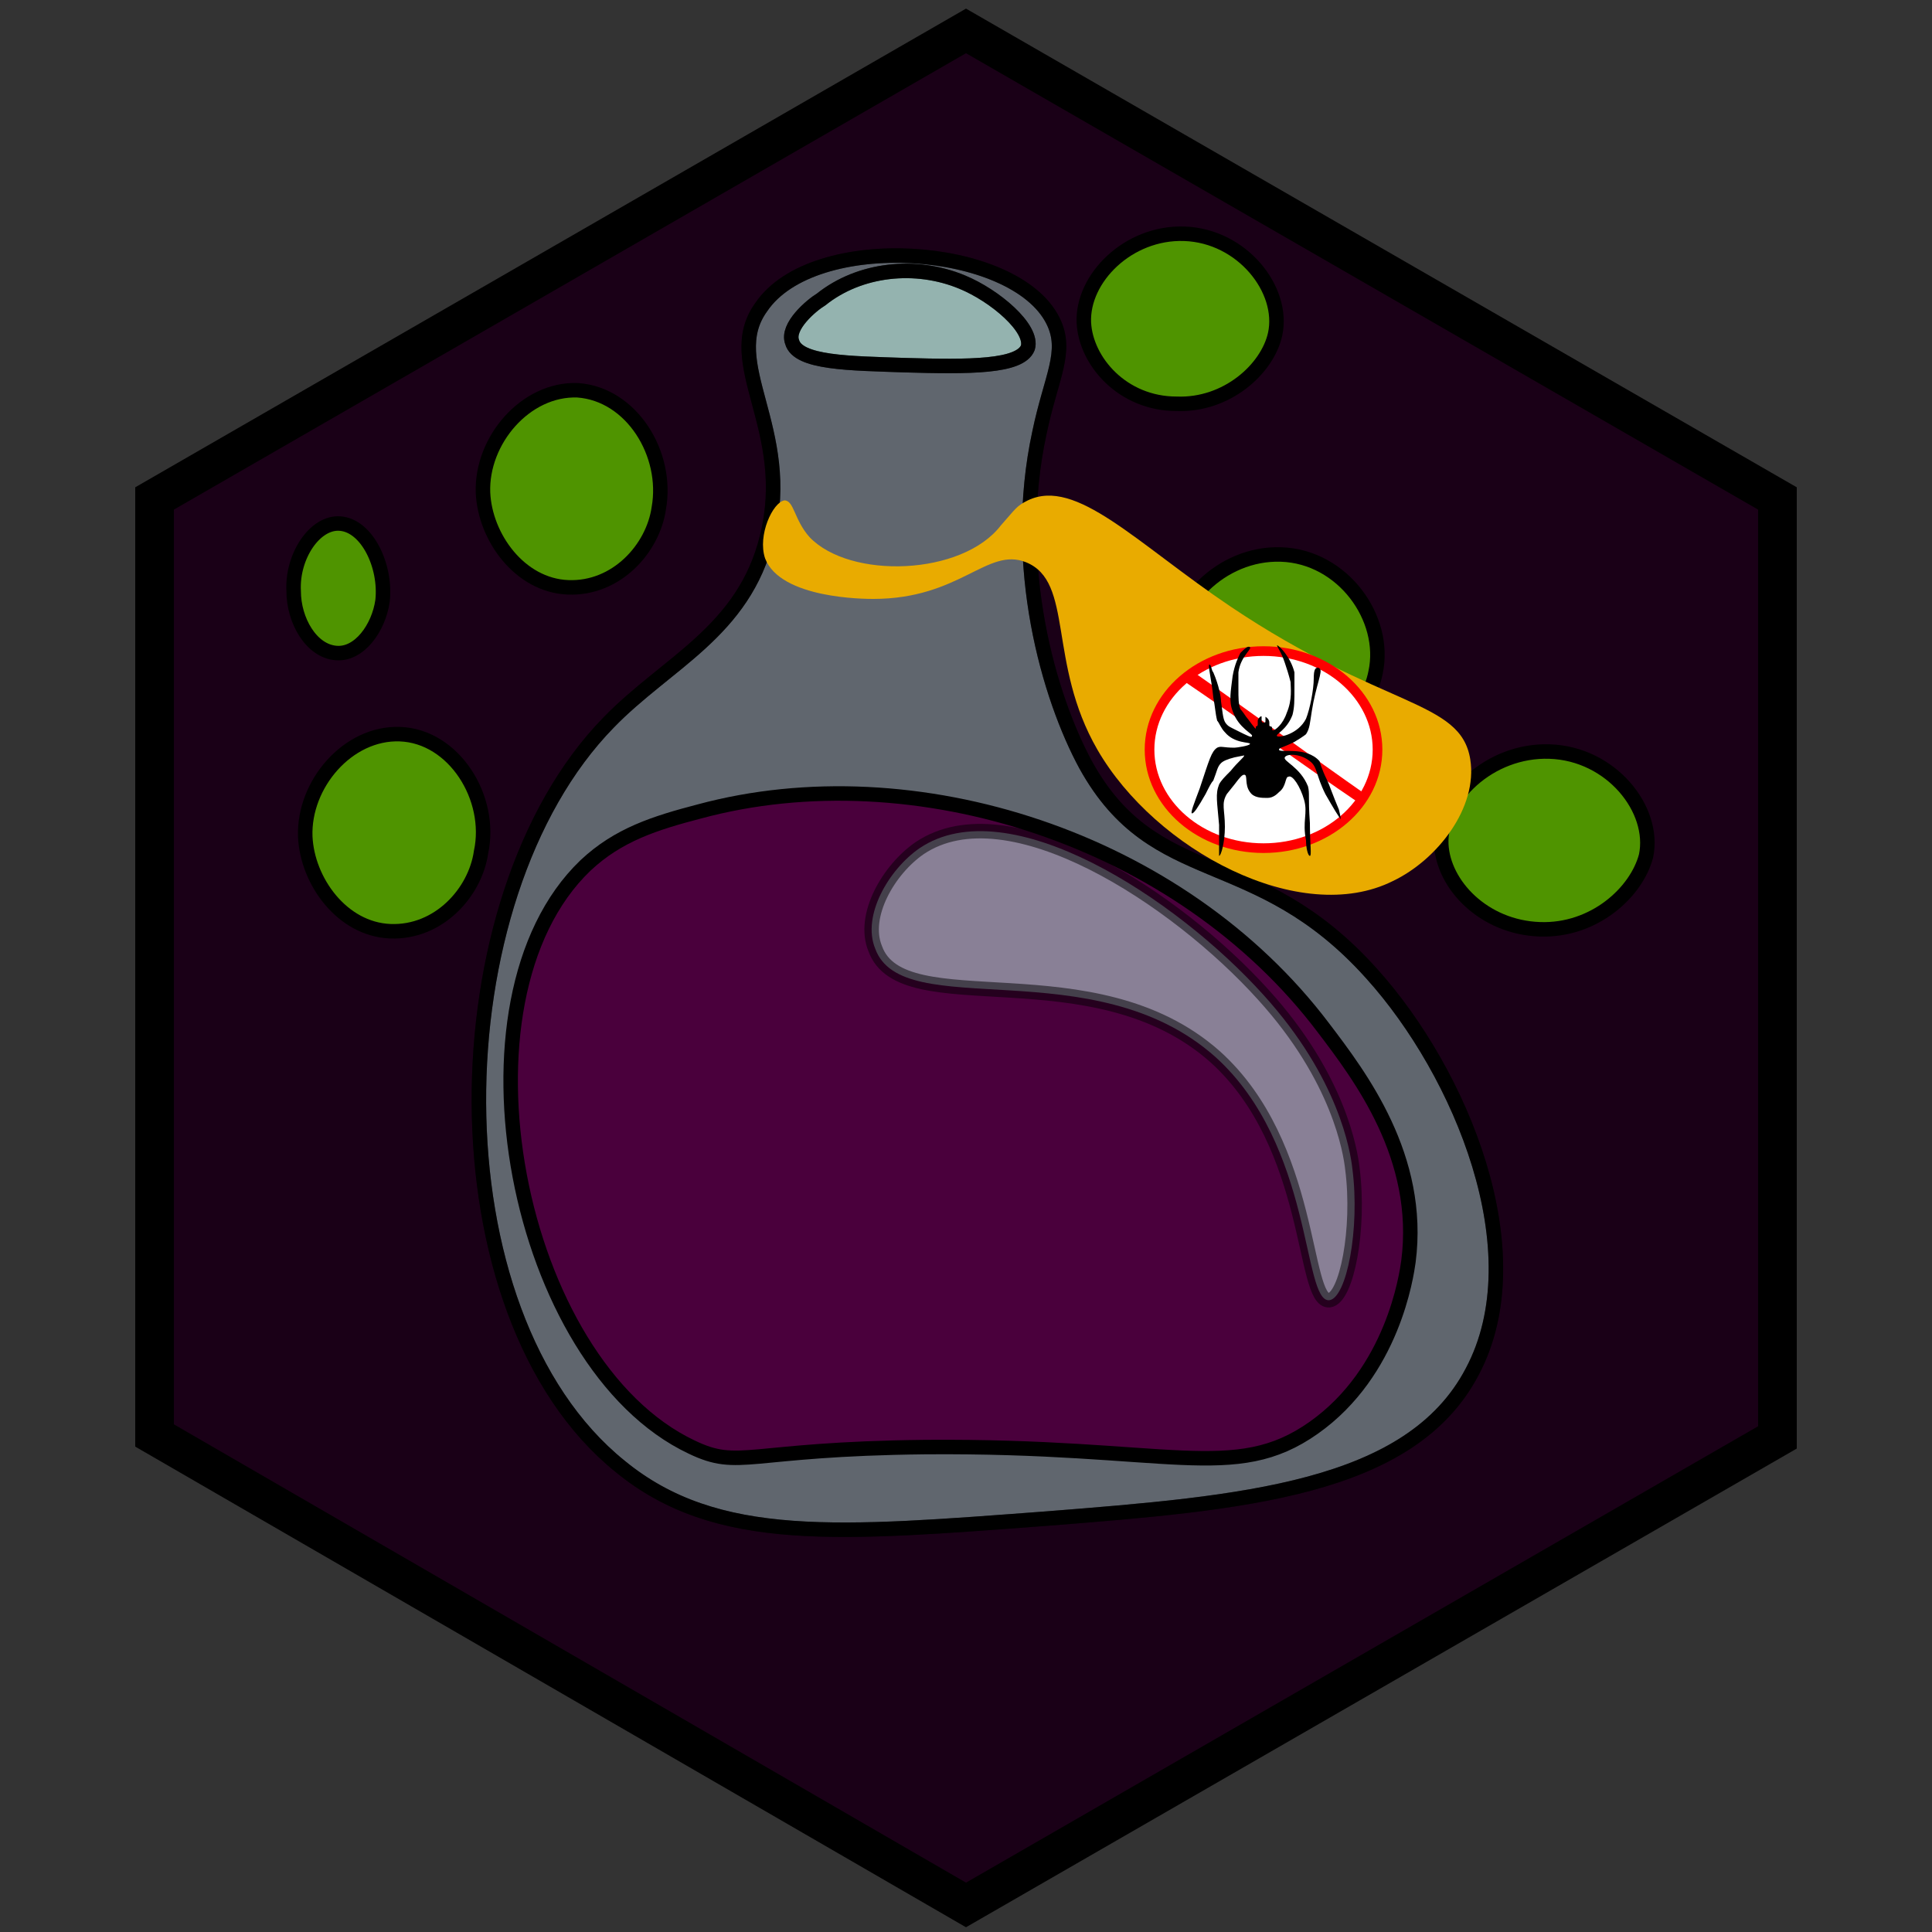 <?xml version="1.0" encoding="utf-8"?>
<!-- Generator: Adobe Illustrator 26.0.3, SVG Export Plug-In . SVG Version: 6.00 Build 0)  -->
<svg version="1.1" id="Ebene_1" xmlns="http://www.w3.org/2000/svg" xmlns:xlink="http://www.w3.org/1999/xlink" x="0px" y="0px"
	 viewBox="0 0 100 100" style="enable-background:new 0 0 100 100;" xml:space="preserve">
<rect x="0" y="0" width="100" height="100" fill="#333333" stroke="none"/>
<style type="text/css">
	.st0{fill:#1A0017;stroke:#000000;stroke-width:2;stroke-miterlimit:10;}
	.st1{opacity:0.4;fill:#C9FFF0;stroke:#000000;stroke-width:0.75;stroke-miterlimit:10;}
	.st2{fill:#4A003C;stroke:#000000;stroke-width:0.75;stroke-miterlimit:10;}
	.st3{opacity:0.5;fill:#C9FFF0;stroke:#000000;stroke-width:0.75;stroke-miterlimit:10;}
	.st4{fill:none;stroke:#000000;stroke-width:0.75;stroke-miterlimit:10;}
	.st5{fill:#4F9400;stroke:#000000;stroke-width:0.75;stroke-miterlimit:10;}
	.st6{fill:#E9AB00;}
	.st7{fill:#FFFFFF;stroke:#FF0000;stroke-width:0.5;stroke-miterlimit:10;}
	.st8{fill:#FF0000;}
</style>
<g id="Ebene_1_00000017510764199299988230000010460311392665681541_">
	<path class="st0" d="M92,25.8L50,1.6L8,25.8v48.5l42,24.3l42-24.2V25.8z"/>
</g>
<path class="st1" d="M31.5,37.4c-8.9,9.1-9.2,30.6,0.6,38.5c5,4.1,11.4,3.5,22.1,2.7C64.3,77.8,73,77.1,76.2,71
	c3.3-6.2-0.6-15.5-5.2-20.6c-6-6.7-11.2-4.3-14.8-10.8c-1.9-3.5-3.9-10.3-2.4-17.2c0.6-2.9,1.5-4.2,0.7-5.8c-2-4-12.4-4.7-15.1-0.7
	c-2.1,2.9,1.7,6.3,0.3,11.9C38.5,32.7,34.5,34.3,31.5,37.4z"/>
<path class="st2" d="M30.3,44.8c-7.3,7-3.6,25.8,5.5,30.1c2.5,1.2,2.8,0.1,12.1,0c12.6-0.1,16,1.9,20.1-1c4.1-2.9,4.8-7.9,4.9-8.6
	c0.7-5.4-2.5-9.6-4.4-12.1C61.1,43.4,47.3,39,36.2,42C33.9,42.6,32,43.2,30.3,44.8z"/>
<path class="st3" d="M41,17.7c0.3,1.1,3,1.1,5.8,1.2c3.4,0.1,6,0.1,6.4-0.9c0.3-1-1.7-2.7-3.4-3.4c-2.4-1-5.3-0.7-7.3,0.9
	C42,15.8,40.7,16.9,41,17.7z"/>
<path class="st3" d="M47.6,43.9c4.6-3.1,13.3,2.6,17.8,7.6c3.9,4.3,4.5,8.1,4.6,9c0.4,3.1-0.3,6.7-1.2,6.8c-1.4,0.1-0.8-8-5.9-12.6
	c-6.3-5.6-16.2-1.7-17.6-5.6C44.6,47.4,46,45,47.6,43.9z"/>
<path class="st4" d="M31.5,37.4c-8.9,9.1-9.2,30.6,0.6,38.5c5,4.1,11.4,3.5,22.1,2.7C64.3,77.8,73,77.1,76.2,71
	c3.3-6.2-0.6-15.5-5.2-20.6c-6-6.7-11.2-4.3-14.8-10.8c-1.9-3.5-3.9-10.3-2.4-17.2c0.6-2.9,1.5-4.2,0.7-5.8c-2-4-12.4-4.7-15.1-0.7
	c-2.1,2.9,1.7,6.3,0.3,11.9C38.5,32.7,34.5,34.3,31.5,37.4z"/>
<path class="st4" d="M41,17.7c0.3,1.1,3,1.1,5.8,1.2c3.4,0.1,6,0.1,6.4-0.9c0.3-1-1.7-2.7-3.4-3.4c-2.4-1-5.3-0.7-7.3,0.9
	C42,15.8,40.7,16.9,41,17.7z"/>
<path class="st5" d="M29.9,20.2c-2.7-0.1-5,2.6-4.9,5.3c0.1,2.3,1.9,4.8,4.4,4.9c2.5,0.1,4.4-2,4.7-4.1
	C34.6,23.5,32.7,20.4,29.9,20.2z"/>
<path class="st5" d="M20.7,38c-2.7-0.1-5,2.6-4.9,5.3c0.1,2.3,1.9,4.8,4.4,4.9c2.5,0.1,4.4-2,4.7-4.1C25.5,41.3,23.5,38.1,20.7,38z"
	/>
<path class="st5" d="M66.3,28.7c-3.1-0.1-5.7,2.6-5.6,5.3c0.1,2.3,2.1,4.8,5.1,4.9c2.8,0.1,5-2,5.4-4.1C71.8,32,69.5,28.8,66.3,28.7
	z"/>
<path class="st5" d="M80.2,38.9c-3.1-0.1-5.7,2.4-5.6,4.8c0.1,2.1,2.2,4.3,5.1,4.4c2.8,0.1,5-1.9,5.5-3.8
	C85.7,41.9,83.4,39,80.2,38.9z"/>
<path class="st5" d="M61.3,12.1c-2.9-0.1-5.3,2.3-5.2,4.6c0.1,2,2,4.2,4.8,4.2c2.6,0.1,4.7-1.8,5.1-3.6C66.5,15,64.3,12.2,61.3,12.1
	z"/>
<path class="st5" d="M17.6,27.1c-1.3-0.1-2.5,1.7-2.4,3.5c0,1.5,0.9,3.1,2.2,3.2c1.2,0.1,2.2-1.3,2.4-2.7C20,29.3,19,27.2,17.6,27.1
	z"/>
<path class="st6" d="M76.1,39.3c0.4,2.5-1.7,5.2-4,6.3c-4.8,2.4-12.3-1.6-15.3-6.8c-2.6-4.5-1.2-8.7-3.7-9.7c-2-0.8-3.4,1.9-7.9,1.9
	c-0.4,0-4.8,0-5.6-2.1c-0.4-1.2,0.4-2.9,1-3c0.5,0,0.5,1,1.3,1.9c2.1,2.2,7.9,2,9.9-0.6c0.8-0.9,0.8-1,1.4-1.3
	c2.5-1.2,5.6,2.2,10.5,5.5C71.6,36.7,75.6,36.2,76.1,39.3z"/>
<ellipse class="st7" cx="65.4" cy="38.8" rx="5.9" ry="5.1"/>
<path class="st8" d="M61.2,35.2c3.1,2.1,6.1,4.3,9.2,6.4c0.1-0.1,0.2-0.3,0.4-0.4c-3-2.1-6-4.3-9-6.4C61.6,34.9,61.4,35.1,61.2,35.2
	z"/>
<path d="M68.6,41.1c-0.5-1-0.4-1.4-0.8-1.7c-0.5-0.4-1.2-0.4-1.3-0.2c-0.1,0.2,0.8,0.5,1.2,1.5c0.1,0.4,0,0.5,0.1,1.9
	c0,1.1,0.1,1.7,0,1.7c-0.1,0-0.2-0.4-0.2-0.8c-0.2-1,0.1-1.4-0.1-2.1c-0.2-0.7-0.6-1.3-0.8-1.2c-0.2,0-0.1,0.5-0.5,0.8
	c-0.1,0.1-0.3,0.3-0.6,0.3c-0.3,0-0.7,0-0.9-0.3c-0.3-0.4-0.1-0.9-0.3-0.9c-0.1,0-0.2,0.1-0.5,0.5c-0.4,0.5-0.4,0.5-0.4,0.5
	c-0.3,0.5-0.1,0.8-0.1,1.7c0,0.8-0.2,1.5-0.3,1.5c0,0,0-0.6,0-1.6c-0.1-1.2-0.2-1.6,0-2.1c0.1-0.2,0.3-0.4,0.6-0.7
	c0.4-0.5,0.7-0.7,0.7-0.8c0,0,0,0-0.5,0.1c-0.4,0.1-0.6,0.2-0.7,0.3c-0.2,0.2-0.2,0.4-0.4,0.9c-0.1,0.1-0.2,0.3-0.4,0.7
	c-0.4,0.7-0.6,1-0.7,1c-0.1,0,0.1-0.5,0.4-1.3c0.5-1.5,0.6-1.9,0.9-2.1c0.2-0.1,0.3,0,0.9,0c0.1,0,0.8-0.1,0.8-0.2
	c0-0.1-0.8,0-1.3-0.6c-0.2-0.2-0.3-0.5-0.4-0.6c-0.1-0.4-0.1-0.7-0.2-1.2c-0.1-1-0.3-1.7-0.2-1.7c0.1,0,0.1,0.3,0.2,0.4
	c0.3,0.7,0.4,1.3,0.4,1.5c0.1,0.7,0.1,1,0.3,1.2c0.1,0.1,0.1,0.1,0.5,0.3c0.6,0.3,0.8,0.4,0.8,0.3c0.1-0.1-0.7-0.4-1-1.3
	c-0.2-0.5-0.1-1,0-1.8c0.1-0.6,0.3-1,0.4-1.2c0.2-0.2,0.4-0.4,0.5-0.3c0.1,0.1-0.5,0.5-0.6,1.3c0,0.1,0,0,0,0.8c0,0.6,0,0.8,0.1,1.1
	c0,0,0.1,0.1,0.3,0.4c0.1,0.1,0.5,0.7,0.5,0.6c0,0,0-0.1,0-0.1c0,0,0.1,0,0.1-0.1c0,0,0-0.1,0-0.2c0-0.1,0.2-0.3,0.2-0.2
	c0,0,0,0.1,0,0.2c0,0,0,0.1,0.1,0.1c0.1,0,0.1,0,0.1-0.1c0-0.1,0-0.2,0-0.2c0,0,0.2,0.1,0.2,0.3c0,0,0,0.1,0,0.1
	c0,0.1,0,0.1,0.1,0.1c0.1,0.1,0,0.2,0.1,0.2c0.1,0,0.5-0.3,0.7-0.9c0.3-0.7,0.2-1.3,0.2-1.6c-0.1-0.4-0.2-0.7-0.3-1
	c-0.2-0.6-0.4-0.8-0.4-0.9c0.1,0,0.7,0.6,0.9,1.4c0,0.2,0,0.4,0,0.8c0,0.7,0,1-0.1,1.4c-0.3,0.8-0.9,1-0.8,1.1
	c0.1,0.1,1.1-0.1,1.5-0.9c0.2-0.5,0.4-1.5,0.4-2.1c0-0.1,0-0.4,0.1-0.5c0,0,0.1-0.1,0.2,0c0.2,0.1-0.2,0.9-0.4,2.2
	c-0.1,0.6-0.1,0.9-0.3,1.2c0,0-0.1,0.1-0.6,0.4c-0.6,0.3-0.8,0.3-0.8,0.4c0,0.2,1.4-0.2,2.1,0.6c0,0,0.1,0.4,0.4,1
	c0.1,0.2,0.3,0.8,0.6,1.5c0.1,0.4,0.1,0.5,0.1,0.5C69.3,42.3,69,41.8,68.6,41.1z"/>
<path class="st8" d="M60.7,33.7"/>
</svg>

